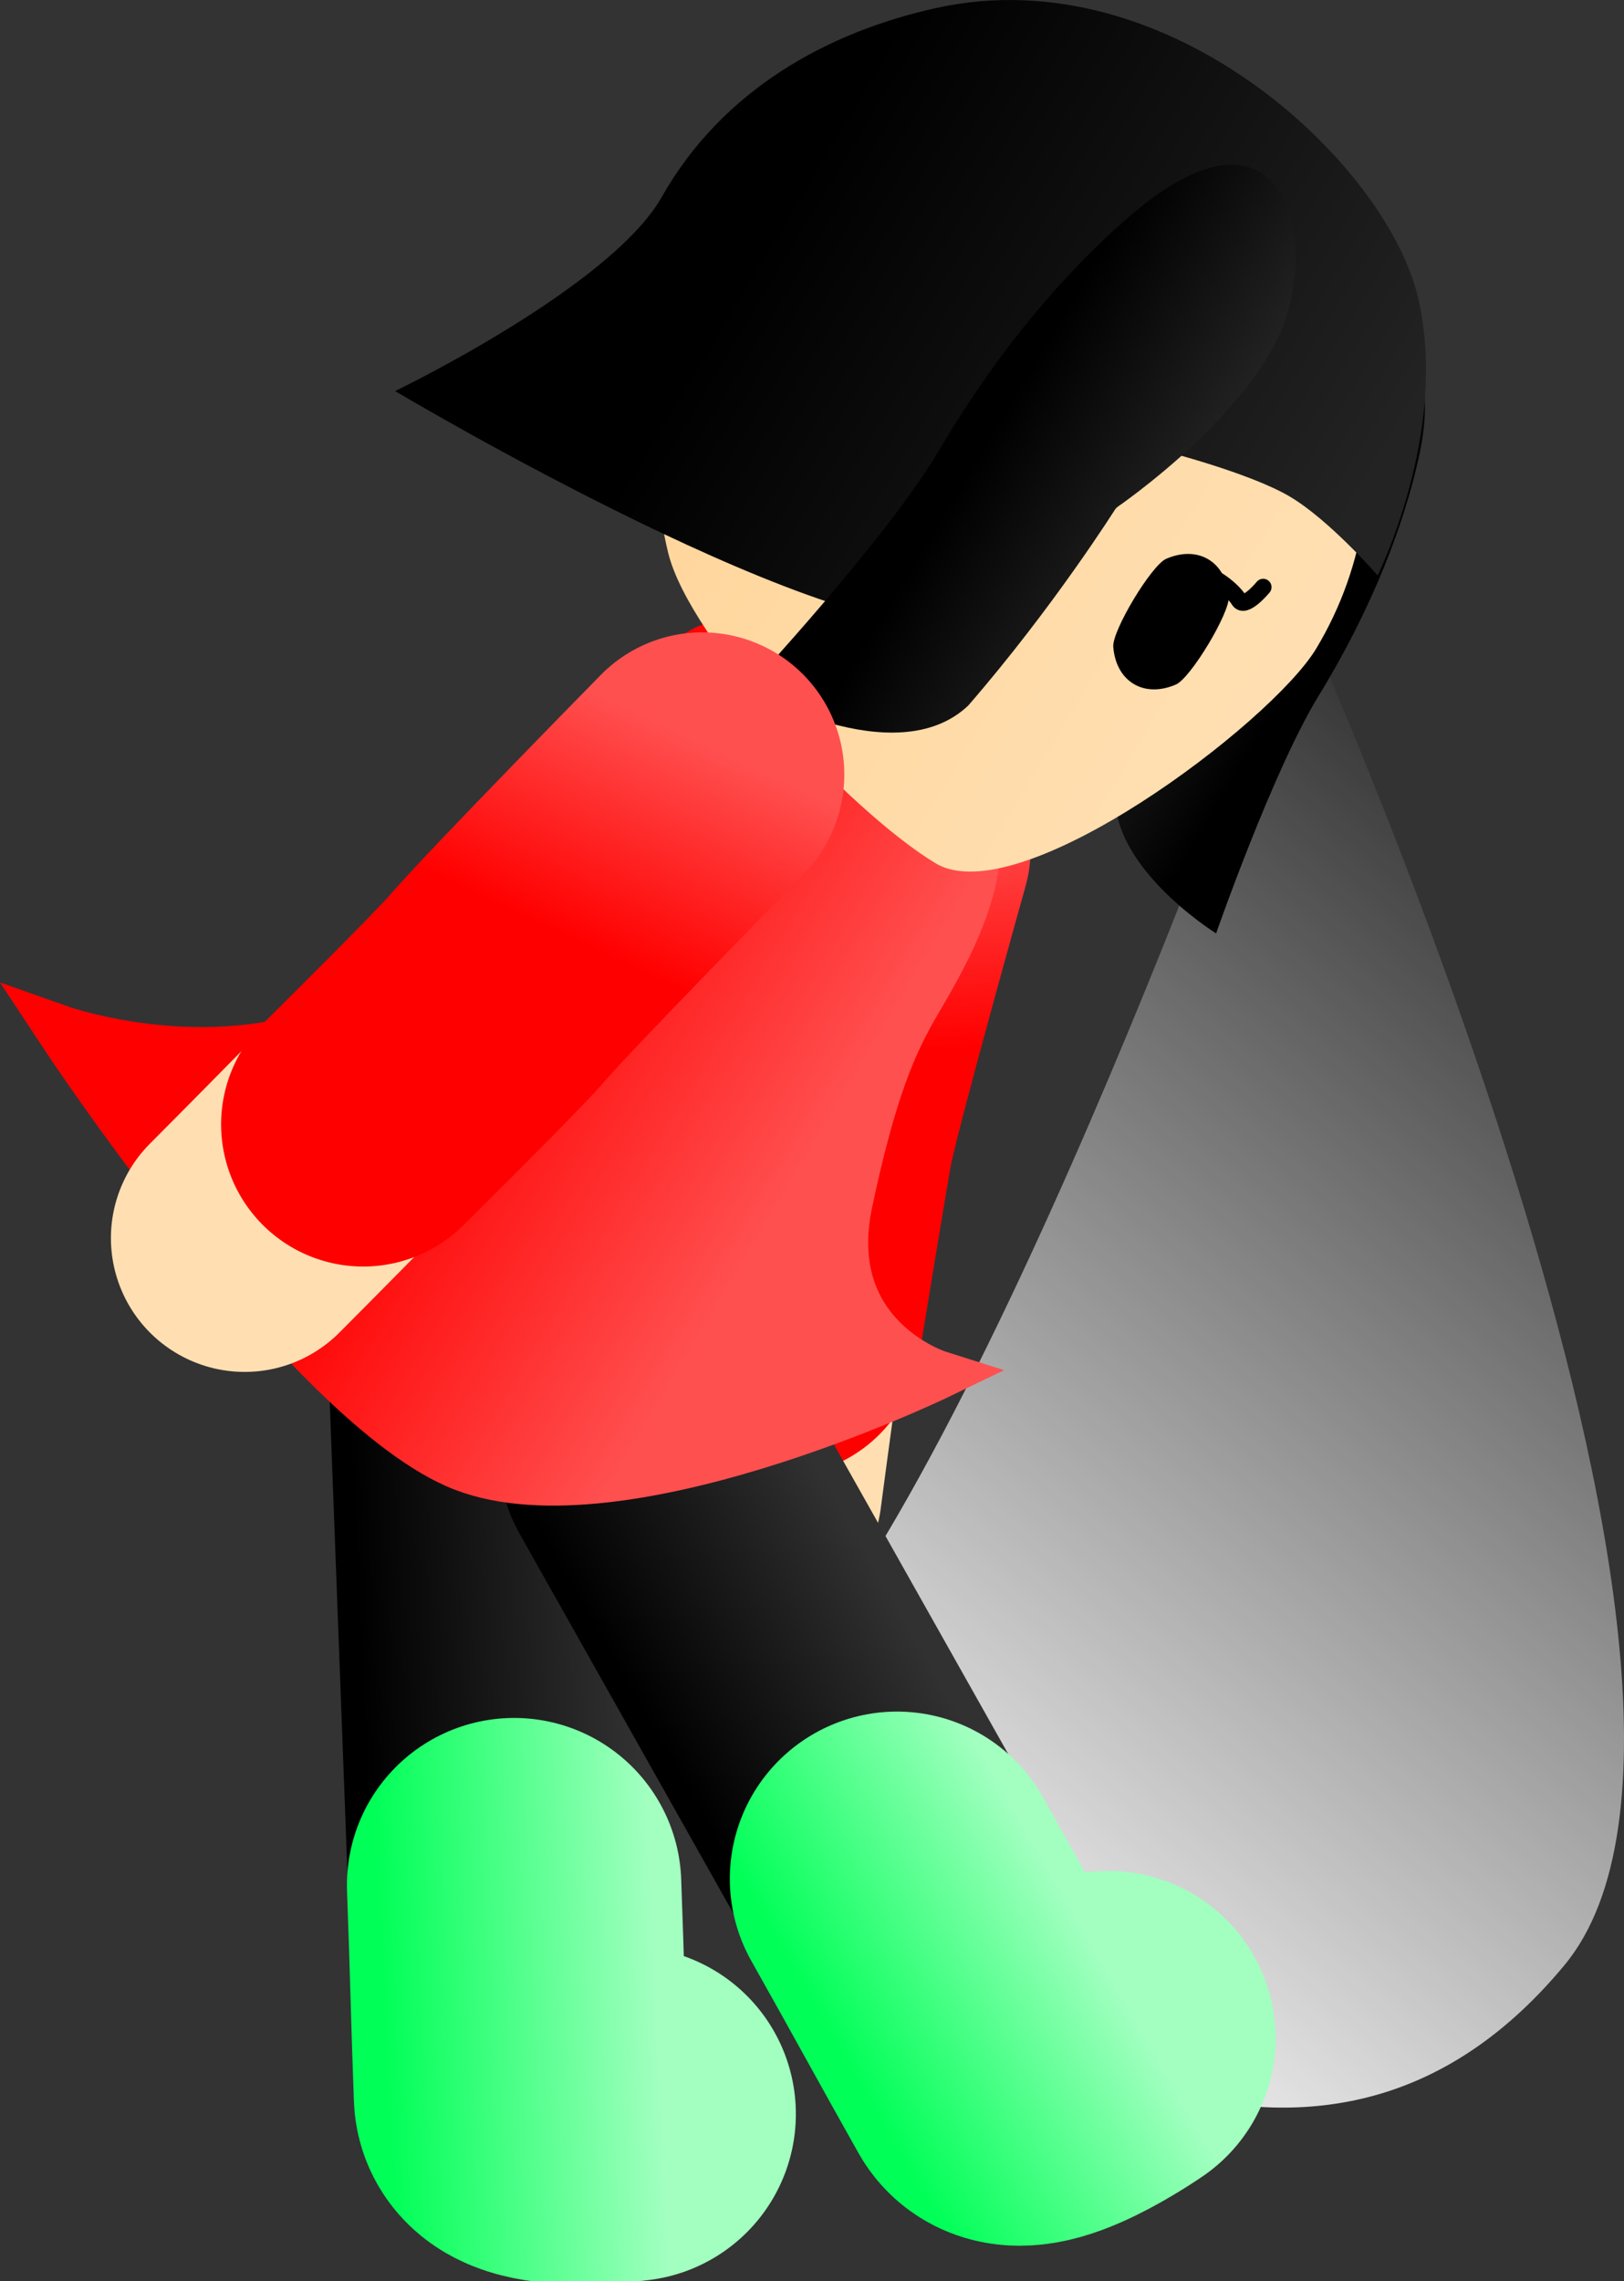 <svg version="1.1" xmlns="http://www.w3.org/2000/svg" xmlns:xlink="http://www.w3.org/1999/xlink" width="48.567" height="68.196" viewBox="0,0,48.567,68.196"><rect x="0" y="0" width="48.567" height="68.196" fill="#333333" stroke="none"/><defs><linearGradient x1="280.209" y1="180.997" x2="254.163" y2="212.411" gradientUnits="userSpaceOnUse" id="color-1"><stop offset="0" stop-color="#ffffff" stop-opacity="0"/><stop offset="1" stop-color="#ffffff"/></linearGradient><linearGradient x1="254.496" y1="177.344" x2="254.949" y2="184.34" gradientUnits="userSpaceOnUse" id="color-2"><stop offset="0" stop-color="#ff5050"/><stop offset="1" stop-color="#ff0000"/></linearGradient><linearGradient x1="239.99" y1="205.935" x2="248.16" y2="205.555" gradientUnits="userSpaceOnUse" id="color-3"><stop offset="0" stop-color="#000000"/><stop offset="1" stop-color="#313131"/></linearGradient><linearGradient x1="240.177" y1="205.919" x2="248.347" y2="205.539" gradientUnits="userSpaceOnUse" id="color-4"><stop offset="0" stop-color="#00ff57"/><stop offset="1" stop-color="#a2ffc0"/></linearGradient><linearGradient x1="250.751" y1="208.289" x2="257.841" y2="204.212" gradientUnits="userSpaceOnUse" id="color-5"><stop offset="0" stop-color="#000000"/><stop offset="1" stop-color="#313131"/></linearGradient><linearGradient x1="250.741" y1="208.287" x2="257.831" y2="204.209" gradientUnits="userSpaceOnUse" id="color-6"><stop offset="0" stop-color="#00ff57"/><stop offset="1" stop-color="#a2ffc0"/></linearGradient><linearGradient x1="246.293" y1="176.942" x2="256.109" y2="182.846" gradientUnits="userSpaceOnUse" id="color-7"><stop offset="0" stop-color="#ff0000"/><stop offset="1" stop-color="#ff5050"/></linearGradient><linearGradient x1="246.293" y1="176.942" x2="256.109" y2="182.846" gradientUnits="userSpaceOnUse" id="color-8"><stop offset="0" stop-color="#ff0000"/><stop offset="1" stop-color="#ff5050"/></linearGradient><linearGradient x1="268.004" y1="172.714" x2="263.563" y2="170.043" gradientUnits="userSpaceOnUse" id="color-9"><stop offset="0" stop-color="#000000"/><stop offset="1" stop-color="#232323"/></linearGradient><linearGradient x1="268.54" y1="173.037" x2="263.026" y2="169.72" gradientUnits="userSpaceOnUse" id="color-10"><stop offset="0" stop-color="#000000"/><stop offset="1" stop-color="#313131"/></linearGradient><linearGradient x1="249.777" y1="162.1" x2="267.934" y2="173.02" gradientUnits="userSpaceOnUse" id="color-11"><stop offset="0" stop-color="#ffd59a"/><stop offset="1" stop-color="#ffdfb2"/></linearGradient><linearGradient x1="250.252" y1="161.311" x2="268.409" y2="172.231" gradientUnits="userSpaceOnUse" id="color-12"><stop offset="0" stop-color="#ffd499"/><stop offset="1" stop-color="#ffd599"/></linearGradient><linearGradient x1="252.007" y1="159.875" x2="268.527" y2="169.811" gradientUnits="userSpaceOnUse" id="color-13"><stop offset="0" stop-color="#000000"/><stop offset="1" stop-color="#232323"/></linearGradient><linearGradient x1="250.01" y1="158.674" x2="270.523" y2="171.012" gradientUnits="userSpaceOnUse" id="color-14"><stop offset="0" stop-color="#000000"/><stop offset="1" stop-color="#313131"/></linearGradient><linearGradient x1="258.39" y1="166.281" x2="263.723" y2="169.489" gradientUnits="userSpaceOnUse" id="color-15"><stop offset="0" stop-color="#000000"/><stop offset="1" stop-color="#232323"/></linearGradient><linearGradient x1="257.745" y1="165.894" x2="264.367" y2="169.876" gradientUnits="userSpaceOnUse" id="color-16"><stop offset="0" stop-color="#000000"/><stop offset="1" stop-color="#313131"/></linearGradient><linearGradient x1="249.472" y1="174.707" x2="246.493" y2="181.053" gradientUnits="userSpaceOnUse" id="color-17"><stop offset="0" stop-color="#ff5050"/><stop offset="1" stop-color="#ff0000"/></linearGradient></defs><g transform="translate(-229.047,-152.843)"><g data-paper-data="{&quot;isPaintingLayer&quot;:true}" fill-rule="nonzero" stroke-linejoin="miter" stroke-miterlimit="10" stroke-dasharray="" stroke-dashoffset="0" style="mix-blend-mode: normal"><path d="M275.834,211.588c-6.797,8.197 -16.183,3.162 -24.034,-3.348c-7.851,-6.509 -5.941,2.91 0.856,-5.287c6.797,-8.197 15.114,-32.269 15.114,-32.269c0,0 14.861,32.707 8.064,40.904z" fill="url(#color-1)" stroke="none" stroke-width="NaN" stroke-linecap="butt"/><g fill="none" stroke-linecap="round"><path d="M251.421,197.412c0,0 1.015,-7.8 1.494,-9.922c0.569,-2.518 2.772,-9.232 2.772,-9.232" stroke="#ffdfb2" stroke-width="8"/><path d="M252.337,192.724c0,0 0.869,-5.339 0.994,-5.953c0.298,-1.46 2.291,-8.574 2.291,-8.574" stroke="url(#color-2)" stroke-width="8.5"/></g><g fill="none" stroke-linecap="round"><path d="M247.661,216.055c0,0 -3.183,0.418 -3.22,-0.556c-0.09,-2.398 -0.261,-6.939 -0.361,-9.613c-0.143,-3.806 -0.432,-11.489 -0.432,-11.489" stroke="url(#color-3)" stroke-width="9.5"/><path d="M247.848,216.039c0,0 -3.183,0.418 -3.22,-0.556c-0.09,-2.398 -0.106,-3.61 -0.206,-6.284" stroke="url(#color-4)" stroke-width="10"/></g><g fill="none" stroke-linecap="round"><path d="M262.203,213.775c0,0 -2.639,1.828 -3.117,0.98c-1.178,-2.091 -3.408,-6.05 -4.721,-8.381c-1.869,-3.318 -5.643,-10.017 -5.643,-10.017" stroke="url(#color-5)" stroke-width="9.5"/><path d="M262.194,213.773c0,0 -2.639,1.828 -3.117,0.98c-1.178,-2.091 -1.891,-3.412 -3.204,-5.744" stroke="url(#color-6)" stroke-width="10"/></g><path d="M243.836,180.185c1.767,-1.512 4.744,-7.561 6.553,-8.005c1.356,-0.333 7.888,2.321 7.842,5.972c-0.025,1.988 -1.566,4.232 -2.013,5.074c-0.447,0.842 -1.082,2.114 -1.809,5.58c-0.843,4.019 2.69,5.138 2.69,5.138c0,0 -9.78,4.722 -14.425,2.652c-4.644,-2.071 -11.821,-12.97 -11.821,-12.97c0,0 2.5,0.883 5.431,0.593c2.75,-0.272 4.316,-1.266 7.551,-4.034z" fill="url(#color-7)" stroke="url(#color-8)" stroke-width="1.463" stroke-linecap="butt"/><g><path d="M265.415,180.746c0,0 -3.614,-2.243 -2.931,-4.693c1.192,-3.069 2.665,-5.632 2.665,-5.632c0,0 0.518,-4.511 2.459,-6.243c1.941,-1.732 4.806,-1.922 3.871,2.328c-0.436,1.98 -1.369,4.48 -2.998,7.139c-1.369,2.234 -3.065,7.101 -3.065,7.101z" data-paper-data="{&quot;index&quot;:null}" fill="url(#color-9)" stroke="url(#color-10)" stroke-width="0" stroke-linecap="butt"/><path d="M264.824,157.637c2.505,1.507 4.159,3.895 4.808,6.537c0.649,2.642 0.292,5.538 -1.223,8.058c-1.342,2.231 -8.881,7.923 -11.386,6.416c-2.505,-1.507 -7.345,-6.637 -7.994,-9.279c-0.649,-2.642 -0.293,-5.538 1.223,-8.058c1.516,-2.52 3.907,-4.191 6.545,-4.857c2.638,-0.665 5.523,-0.324 8.028,1.183z" fill="url(#color-11)" stroke="url(#color-12)" stroke-width="0" stroke-linecap="butt"/><g><path d="M266.823,170.395c0,0 -0.55,0.672 -0.723,0.389c-0.162,-0.265 -0.633,-0.66 -1.027,-0.777" data-paper-data="{&quot;index&quot;:null}" fill="none" stroke="#000000" stroke-width="0.5" stroke-linecap="round"/><path d="M265.796,170.675c0.037,0.481 -1.14,2.439 -1.582,2.631c-0.443,0.192 -0.9,0.202 -1.265,-0.018c-0.366,-0.22 -0.571,-0.628 -0.609,-1.109c-0.037,-0.481 1.141,-2.439 1.582,-2.631c0.444,-0.192 0.9,-0.202 1.265,0.018c0.366,0.22 0.571,0.628 0.609,1.109z" data-paper-data="{&quot;index&quot;:null}" fill="#000000" stroke="none" stroke-width="1.301" stroke-linecap="butt"/></g><path d="M240.862,164.534c0,0 6.444,-3.099 7.975,-5.802c1.822,-3.216 4.982,-4.942 8.219,-5.652c6.948,-1.524 13.46,4.661 14.399,8.66c0.939,4 -1.209,8.304 -1.209,8.304c0,0 -1.451,-1.671 -2.649,-2.37c-1.198,-0.699 -3.723,-1.344 -3.723,-1.344c0,0 -1.994,2.888 -5.761,5.108c-3.656,1.19 -17.251,-6.905 -17.251,-6.905z" fill="url(#color-13)" stroke="url(#color-14)" stroke-width="0" stroke-linecap="butt"/><path d="M251.394,173.435c0,0 4.166,-4.469 5.744,-7.143c1.878,-3.183 3.983,-5.543 5.822,-7.094c3.949,-3.328 5.373,-0.204 4.648,2.796c-0.724,2.999 -5.184,6.032 -5.184,6.032c0,0 -1.866,2.965 -4.424,5.912c-2.194,2.07 -6.607,-0.503 -6.607,-0.503z" fill="url(#color-15)" stroke="url(#color-16)" stroke-width="0" stroke-linecap="butt"/></g><g fill="none" stroke-linecap="round"><path d="M236.364,189.855c0,0 5.383,-5.397 6.826,-7.024c1.713,-1.931 6.884,-6.748 6.884,-6.748" stroke="#ffdfb2" stroke-width="8"/><path d="M250.047,175.997c0,0 -5.178,5.269 -6.145,6.404c-0.572,0.672 -3.993,4.054 -3.993,4.054" stroke="url(#color-17)" stroke-width="8.5"/></g></g></g></svg><!--rotationCenter:10.95326375982441:27.15670190962092-->